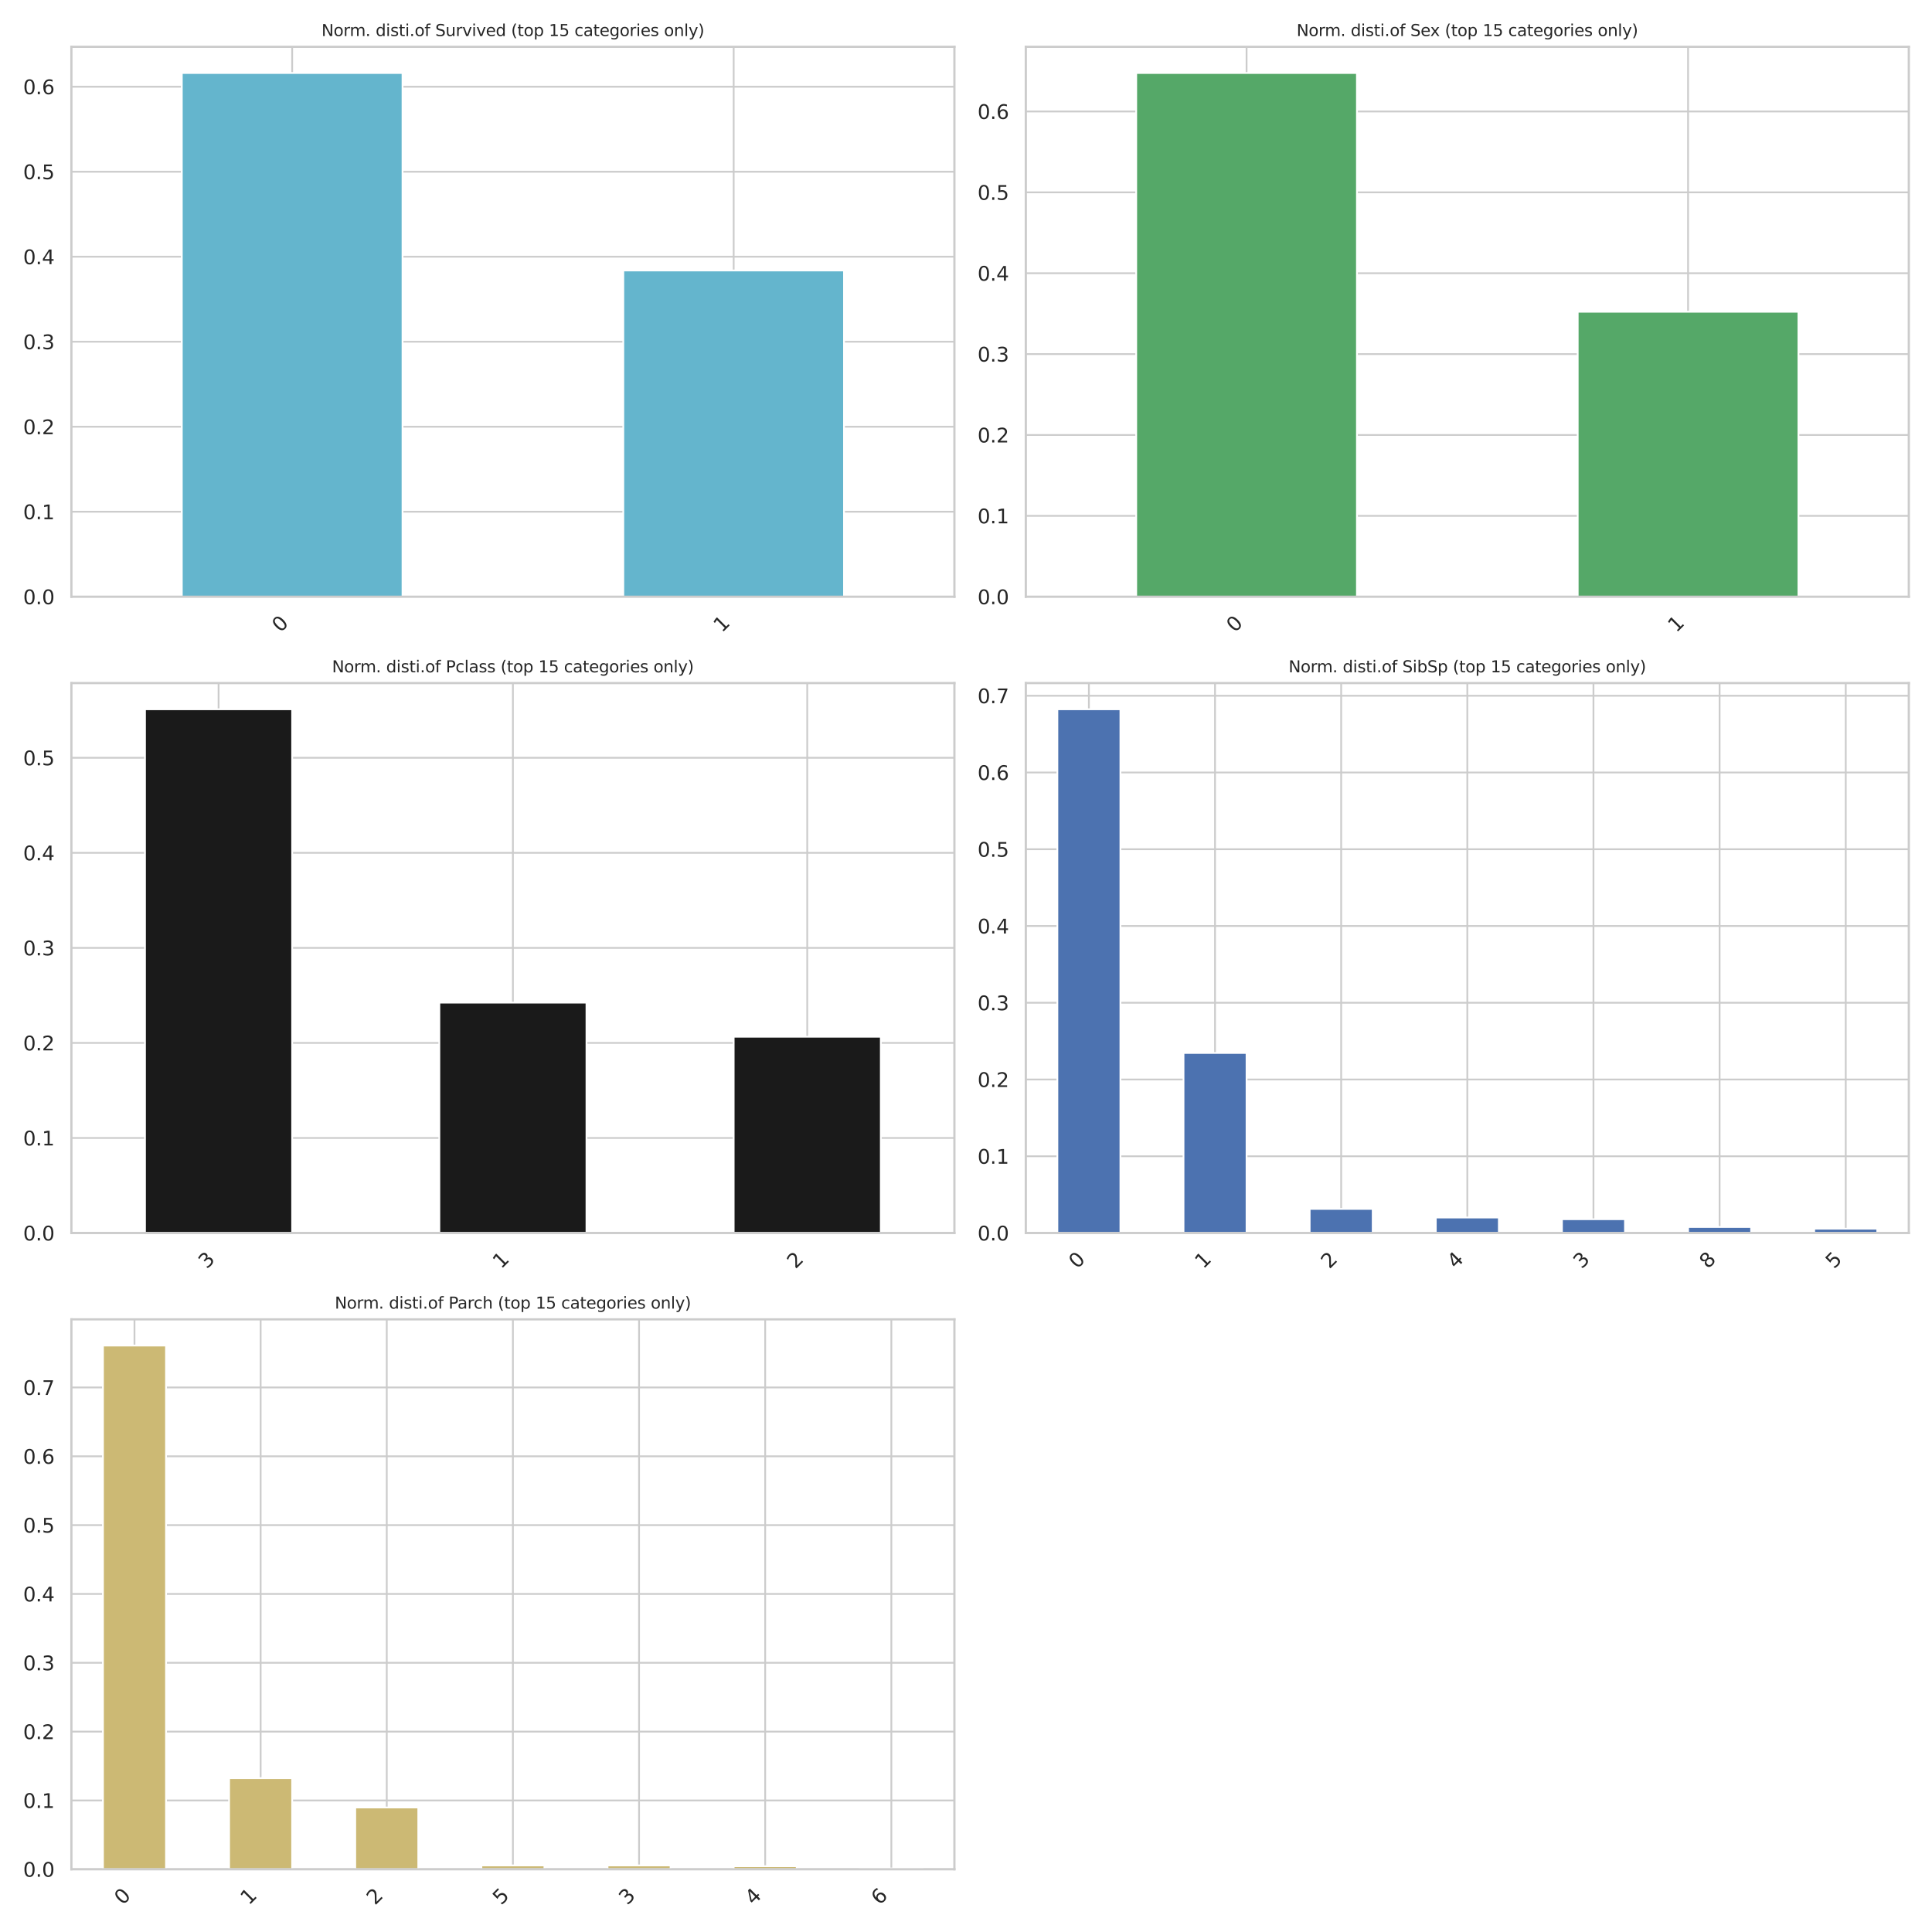 <?xml version="1.0" encoding="utf-8" standalone="no"?>
<!DOCTYPE svg PUBLIC "-//W3C//DTD SVG 1.1//EN"
  "http://www.w3.org/Graphics/SVG/1.1/DTD/svg11.dtd">
<svg xmlns:xlink="http://www.w3.org/1999/xlink" width="1080pt" height="1080pt" viewBox="0 0 1080 1080" xmlns="http://www.w3.org/2000/svg" version="1.1">
 <defs>
  <style type="text/css">*{stroke-linejoin: round; stroke-linecap: butt}</style>
 </defs>
 <g id="figure_1">
  <g id="patch_1">
   <path d="M 0 1080 
L 1080 1080 
L 1080 0 
L 0 0 
z
" style="fill: #ffffff"/>
  </g>
  <g id="axes_1">
   <g id="patch_2">
    <path d="M 39.92 333.579 
L 533.52 333.579 
L 533.52 26.16 
L 39.92 26.16 
z
" style="fill: #ffffff"/>
   </g>
   <g id="matplotlib.axis_1">
    <g id="xtick_1">
     <g id="line2d_1">
      <path d="M 163.32 333.579 
L 163.32 26.16 
" clip-path="url(#pb866eb8e49)" style="fill: none; stroke: #cccccc; stroke-linecap: round"/>
     </g>
     <g id="text_1">
      <!-- 0 -->
      <g style="fill: #262626" transform="translate(156.754 353.938) rotate(-45) scale(0.11 -0.11)">
       <defs>
        <path id="DejaVuSans-30" d="M 2034 4250 
Q 1547 4250 1301 3770 
Q 1056 3291 1056 2328 
Q 1056 1369 1301 889 
Q 1547 409 2034 409 
Q 2525 409 2770 889 
Q 3016 1369 3016 2328 
Q 3016 3291 2770 3770 
Q 2525 4250 2034 4250 
z
M 2034 4750 
Q 2819 4750 3233 4129 
Q 3647 3509 3647 2328 
Q 3647 1150 3233 529 
Q 2819 -91 2034 -91 
Q 1250 -91 836 529 
Q 422 1150 422 2328 
Q 422 3509 836 4129 
Q 1250 4750 2034 4750 
z
" transform="scale(0.016)"/>
       </defs>
       <use xlink:href="#DejaVuSans-30"/>
      </g>
     </g>
    </g>
    <g id="xtick_2">
     <g id="line2d_2">
      <path d="M 410.12 333.579 
L 410.12 26.16 
" clip-path="url(#pb866eb8e49)" style="fill: none; stroke: #cccccc; stroke-linecap: round"/>
     </g>
     <g id="text_2">
      <!-- 1 -->
      <g style="fill: #262626" transform="translate(403.554 353.938) rotate(-45) scale(0.11 -0.11)">
       <defs>
        <path id="DejaVuSans-31" d="M 794 531 
L 1825 531 
L 1825 4091 
L 703 3866 
L 703 4441 
L 1819 4666 
L 2450 4666 
L 2450 531 
L 3481 531 
L 3481 0 
L 794 0 
L 794 531 
z
" transform="scale(0.016)"/>
       </defs>
       <use xlink:href="#DejaVuSans-31"/>
      </g>
     </g>
    </g>
   </g>
   <g id="matplotlib.axis_2">
    <g id="ytick_1">
     <g id="line2d_3">
      <path d="M 39.92 333.579 
L 533.52 333.579 
" clip-path="url(#pb866eb8e49)" style="fill: none; stroke: #cccccc; stroke-linecap: round"/>
     </g>
     <g id="text_3">
      <!-- 0.0 -->
      <g style="fill: #262626" transform="translate(12.927 337.758) scale(0.11 -0.11)">
       <defs>
        <path id="DejaVuSans-2e" d="M 684 794 
L 1344 794 
L 1344 0 
L 684 0 
L 684 794 
z
" transform="scale(0.016)"/>
       </defs>
       <use xlink:href="#DejaVuSans-30"/>
       <use xlink:href="#DejaVuSans-2e" x="63.623"/>
       <use xlink:href="#DejaVuSans-30" x="95.41"/>
      </g>
     </g>
    </g>
    <g id="ytick_2">
     <g id="line2d_4">
      <path d="M 39.92 286.063 
L 533.52 286.063 
" clip-path="url(#pb866eb8e49)" style="fill: none; stroke: #cccccc; stroke-linecap: round"/>
     </g>
     <g id="text_4">
      <!-- 0.1 -->
      <g style="fill: #262626" transform="translate(12.927 290.242) scale(0.11 -0.11)">
       <use xlink:href="#DejaVuSans-30"/>
       <use xlink:href="#DejaVuSans-2e" x="63.623"/>
       <use xlink:href="#DejaVuSans-31" x="95.41"/>
      </g>
     </g>
    </g>
    <g id="ytick_3">
     <g id="line2d_5">
      <path d="M 39.92 238.546 
L 533.52 238.546 
" clip-path="url(#pb866eb8e49)" style="fill: none; stroke: #cccccc; stroke-linecap: round"/>
     </g>
     <g id="text_5">
      <!-- 0.2 -->
      <g style="fill: #262626" transform="translate(12.927 242.725) scale(0.11 -0.11)">
       <defs>
        <path id="DejaVuSans-32" d="M 1228 531 
L 3431 531 
L 3431 0 
L 469 0 
L 469 531 
Q 828 903 1448 1529 
Q 2069 2156 2228 2338 
Q 2531 2678 2651 2914 
Q 2772 3150 2772 3378 
Q 2772 3750 2511 3984 
Q 2250 4219 1831 4219 
Q 1534 4219 1204 4116 
Q 875 4013 500 3803 
L 500 4441 
Q 881 4594 1212 4672 
Q 1544 4750 1819 4750 
Q 2544 4750 2975 4387 
Q 3406 4025 3406 3419 
Q 3406 3131 3298 2873 
Q 3191 2616 2906 2266 
Q 2828 2175 2409 1742 
Q 1991 1309 1228 531 
z
" transform="scale(0.016)"/>
       </defs>
       <use xlink:href="#DejaVuSans-30"/>
       <use xlink:href="#DejaVuSans-2e" x="63.623"/>
       <use xlink:href="#DejaVuSans-32" x="95.41"/>
      </g>
     </g>
    </g>
    <g id="ytick_4">
     <g id="line2d_6">
      <path d="M 39.92 191.029 
L 533.52 191.029 
" clip-path="url(#pb866eb8e49)" style="fill: none; stroke: #cccccc; stroke-linecap: round"/>
     </g>
     <g id="text_6">
      <!-- 0.3 -->
      <g style="fill: #262626" transform="translate(12.927 195.208) scale(0.11 -0.11)">
       <defs>
        <path id="DejaVuSans-33" d="M 2597 2516 
Q 3050 2419 3304 2112 
Q 3559 1806 3559 1356 
Q 3559 666 3084 287 
Q 2609 -91 1734 -91 
Q 1441 -91 1130 -33 
Q 819 25 488 141 
L 488 750 
Q 750 597 1062 519 
Q 1375 441 1716 441 
Q 2309 441 2620 675 
Q 2931 909 2931 1356 
Q 2931 1769 2642 2001 
Q 2353 2234 1838 2234 
L 1294 2234 
L 1294 2753 
L 1863 2753 
Q 2328 2753 2575 2939 
Q 2822 3125 2822 3475 
Q 2822 3834 2567 4026 
Q 2313 4219 1838 4219 
Q 1578 4219 1281 4162 
Q 984 4106 628 3988 
L 628 4550 
Q 988 4650 1302 4700 
Q 1616 4750 1894 4750 
Q 2613 4750 3031 4423 
Q 3450 4097 3450 3541 
Q 3450 3153 3228 2886 
Q 3006 2619 2597 2516 
z
" transform="scale(0.016)"/>
       </defs>
       <use xlink:href="#DejaVuSans-30"/>
       <use xlink:href="#DejaVuSans-2e" x="63.623"/>
       <use xlink:href="#DejaVuSans-33" x="95.41"/>
      </g>
     </g>
    </g>
    <g id="ytick_5">
     <g id="line2d_7">
      <path d="M 39.92 143.512 
L 533.52 143.512 
" clip-path="url(#pb866eb8e49)" style="fill: none; stroke: #cccccc; stroke-linecap: round"/>
     </g>
     <g id="text_7">
      <!-- 0.4 -->
      <g style="fill: #262626" transform="translate(12.927 147.691) scale(0.11 -0.11)">
       <defs>
        <path id="DejaVuSans-34" d="M 2419 4116 
L 825 1625 
L 2419 1625 
L 2419 4116 
z
M 2253 4666 
L 3047 4666 
L 3047 1625 
L 3713 1625 
L 3713 1100 
L 3047 1100 
L 3047 0 
L 2419 0 
L 2419 1100 
L 313 1100 
L 313 1709 
L 2253 4666 
z
" transform="scale(0.016)"/>
       </defs>
       <use xlink:href="#DejaVuSans-30"/>
       <use xlink:href="#DejaVuSans-2e" x="63.623"/>
       <use xlink:href="#DejaVuSans-34" x="95.41"/>
      </g>
     </g>
    </g>
    <g id="ytick_6">
     <g id="line2d_8">
      <path d="M 39.92 95.995 
L 533.52 95.995 
" clip-path="url(#pb866eb8e49)" style="fill: none; stroke: #cccccc; stroke-linecap: round"/>
     </g>
     <g id="text_8">
      <!-- 0.5 -->
      <g style="fill: #262626" transform="translate(12.927 100.174) scale(0.11 -0.11)">
       <defs>
        <path id="DejaVuSans-35" d="M 691 4666 
L 3169 4666 
L 3169 4134 
L 1269 4134 
L 1269 2991 
Q 1406 3038 1543 3061 
Q 1681 3084 1819 3084 
Q 2600 3084 3056 2656 
Q 3513 2228 3513 1497 
Q 3513 744 3044 326 
Q 2575 -91 1722 -91 
Q 1428 -91 1123 -41 
Q 819 9 494 109 
L 494 744 
Q 775 591 1075 516 
Q 1375 441 1709 441 
Q 2250 441 2565 725 
Q 2881 1009 2881 1497 
Q 2881 1984 2565 2268 
Q 2250 2553 1709 2553 
Q 1456 2553 1204 2497 
Q 953 2441 691 2322 
L 691 4666 
z
" transform="scale(0.016)"/>
       </defs>
       <use xlink:href="#DejaVuSans-30"/>
       <use xlink:href="#DejaVuSans-2e" x="63.623"/>
       <use xlink:href="#DejaVuSans-35" x="95.41"/>
      </g>
     </g>
    </g>
    <g id="ytick_7">
     <g id="line2d_9">
      <path d="M 39.92 48.479 
L 533.52 48.479 
" clip-path="url(#pb866eb8e49)" style="fill: none; stroke: #cccccc; stroke-linecap: round"/>
     </g>
     <g id="text_9">
      <!-- 0.6 -->
      <g style="fill: #262626" transform="translate(12.927 52.658) scale(0.11 -0.11)">
       <defs>
        <path id="DejaVuSans-36" d="M 2113 2584 
Q 1688 2584 1439 2293 
Q 1191 2003 1191 1497 
Q 1191 994 1439 701 
Q 1688 409 2113 409 
Q 2538 409 2786 701 
Q 3034 994 3034 1497 
Q 3034 2003 2786 2293 
Q 2538 2584 2113 2584 
z
M 3366 4563 
L 3366 3988 
Q 3128 4100 2886 4159 
Q 2644 4219 2406 4219 
Q 1781 4219 1451 3797 
Q 1122 3375 1075 2522 
Q 1259 2794 1537 2939 
Q 1816 3084 2150 3084 
Q 2853 3084 3261 2657 
Q 3669 2231 3669 1497 
Q 3669 778 3244 343 
Q 2819 -91 2113 -91 
Q 1303 -91 875 529 
Q 447 1150 447 2328 
Q 447 3434 972 4092 
Q 1497 4750 2381 4750 
Q 2619 4750 2861 4703 
Q 3103 4656 3366 4563 
z
" transform="scale(0.016)"/>
       </defs>
       <use xlink:href="#DejaVuSans-30"/>
       <use xlink:href="#DejaVuSans-2e" x="63.623"/>
       <use xlink:href="#DejaVuSans-36" x="95.41"/>
      </g>
     </g>
    </g>
   </g>
   <g id="patch_3">
    <path d="M 101.62 333.579 
L 225.02 333.579 
L 225.02 40.799 
L 101.62 40.799 
z
" clip-path="url(#pb866eb8e49)" style="fill: #64b5cd; stroke: #ffffff; stroke-linejoin: miter"/>
   </g>
   <g id="patch_4">
    <path d="M 348.42 333.579 
L 471.82 333.579 
L 471.82 151.192 
L 348.42 151.192 
z
" clip-path="url(#pb866eb8e49)" style="fill: #64b5cd; stroke: #ffffff; stroke-linejoin: miter"/>
   </g>
   <g id="patch_5">
    <path d="M 39.92 333.579 
L 39.92 26.16 
" style="fill: none; stroke: #cccccc; stroke-width: 1.25; stroke-linejoin: miter; stroke-linecap: square"/>
   </g>
   <g id="patch_6">
    <path d="M 533.52 333.579 
L 533.52 26.16 
" style="fill: none; stroke: #cccccc; stroke-width: 1.25; stroke-linejoin: miter; stroke-linecap: square"/>
   </g>
   <g id="patch_7">
    <path d="M 39.92 333.579 
L 533.52 333.579 
" style="fill: none; stroke: #cccccc; stroke-width: 1.25; stroke-linejoin: miter; stroke-linecap: square"/>
   </g>
   <g id="patch_8">
    <path d="M 39.92 26.16 
L 533.52 26.16 
" style="fill: none; stroke: #cccccc; stroke-width: 1.25; stroke-linejoin: miter; stroke-linecap: square"/>
   </g>
   <g id="text_10">
    <!-- Norm. disti.of Survived (top 15 categories only) -->
    <g style="fill: #262626" transform="translate(179.721 20.16) scale(0.09 -0.09)">
     <defs>
      <path id="DejaVuSans-4e" d="M 628 4666 
L 1478 4666 
L 3547 763 
L 3547 4666 
L 4159 4666 
L 4159 0 
L 3309 0 
L 1241 3903 
L 1241 0 
L 628 0 
L 628 4666 
z
" transform="scale(0.016)"/>
      <path id="DejaVuSans-6f" d="M 1959 3097 
Q 1497 3097 1228 2736 
Q 959 2375 959 1747 
Q 959 1119 1226 758 
Q 1494 397 1959 397 
Q 2419 397 2687 759 
Q 2956 1122 2956 1747 
Q 2956 2369 2687 2733 
Q 2419 3097 1959 3097 
z
M 1959 3584 
Q 2709 3584 3137 3096 
Q 3566 2609 3566 1747 
Q 3566 888 3137 398 
Q 2709 -91 1959 -91 
Q 1206 -91 779 398 
Q 353 888 353 1747 
Q 353 2609 779 3096 
Q 1206 3584 1959 3584 
z
" transform="scale(0.016)"/>
      <path id="DejaVuSans-72" d="M 2631 2963 
Q 2534 3019 2420 3045 
Q 2306 3072 2169 3072 
Q 1681 3072 1420 2755 
Q 1159 2438 1159 1844 
L 1159 0 
L 581 0 
L 581 3500 
L 1159 3500 
L 1159 2956 
Q 1341 3275 1631 3429 
Q 1922 3584 2338 3584 
Q 2397 3584 2469 3576 
Q 2541 3569 2628 3553 
L 2631 2963 
z
" transform="scale(0.016)"/>
      <path id="DejaVuSans-6d" d="M 3328 2828 
Q 3544 3216 3844 3400 
Q 4144 3584 4550 3584 
Q 5097 3584 5394 3201 
Q 5691 2819 5691 2113 
L 5691 0 
L 5113 0 
L 5113 2094 
Q 5113 2597 4934 2840 
Q 4756 3084 4391 3084 
Q 3944 3084 3684 2787 
Q 3425 2491 3425 1978 
L 3425 0 
L 2847 0 
L 2847 2094 
Q 2847 2600 2669 2842 
Q 2491 3084 2119 3084 
Q 1678 3084 1418 2786 
Q 1159 2488 1159 1978 
L 1159 0 
L 581 0 
L 581 3500 
L 1159 3500 
L 1159 2956 
Q 1356 3278 1631 3431 
Q 1906 3584 2284 3584 
Q 2666 3584 2933 3390 
Q 3200 3197 3328 2828 
z
" transform="scale(0.016)"/>
      <path id="DejaVuSans-20" transform="scale(0.016)"/>
      <path id="DejaVuSans-64" d="M 2906 2969 
L 2906 4863 
L 3481 4863 
L 3481 0 
L 2906 0 
L 2906 525 
Q 2725 213 2448 61 
Q 2172 -91 1784 -91 
Q 1150 -91 751 415 
Q 353 922 353 1747 
Q 353 2572 751 3078 
Q 1150 3584 1784 3584 
Q 2172 3584 2448 3432 
Q 2725 3281 2906 2969 
z
M 947 1747 
Q 947 1113 1208 752 
Q 1469 391 1925 391 
Q 2381 391 2643 752 
Q 2906 1113 2906 1747 
Q 2906 2381 2643 2742 
Q 2381 3103 1925 3103 
Q 1469 3103 1208 2742 
Q 947 2381 947 1747 
z
" transform="scale(0.016)"/>
      <path id="DejaVuSans-69" d="M 603 3500 
L 1178 3500 
L 1178 0 
L 603 0 
L 603 3500 
z
M 603 4863 
L 1178 4863 
L 1178 4134 
L 603 4134 
L 603 4863 
z
" transform="scale(0.016)"/>
      <path id="DejaVuSans-73" d="M 2834 3397 
L 2834 2853 
Q 2591 2978 2328 3040 
Q 2066 3103 1784 3103 
Q 1356 3103 1142 2972 
Q 928 2841 928 2578 
Q 928 2378 1081 2264 
Q 1234 2150 1697 2047 
L 1894 2003 
Q 2506 1872 2764 1633 
Q 3022 1394 3022 966 
Q 3022 478 2636 193 
Q 2250 -91 1575 -91 
Q 1294 -91 989 -36 
Q 684 19 347 128 
L 347 722 
Q 666 556 975 473 
Q 1284 391 1588 391 
Q 1994 391 2212 530 
Q 2431 669 2431 922 
Q 2431 1156 2273 1281 
Q 2116 1406 1581 1522 
L 1381 1569 
Q 847 1681 609 1914 
Q 372 2147 372 2553 
Q 372 3047 722 3315 
Q 1072 3584 1716 3584 
Q 2034 3584 2315 3537 
Q 2597 3491 2834 3397 
z
" transform="scale(0.016)"/>
      <path id="DejaVuSans-74" d="M 1172 4494 
L 1172 3500 
L 2356 3500 
L 2356 3053 
L 1172 3053 
L 1172 1153 
Q 1172 725 1289 603 
Q 1406 481 1766 481 
L 2356 481 
L 2356 0 
L 1766 0 
Q 1100 0 847 248 
Q 594 497 594 1153 
L 594 3053 
L 172 3053 
L 172 3500 
L 594 3500 
L 594 4494 
L 1172 4494 
z
" transform="scale(0.016)"/>
      <path id="DejaVuSans-66" d="M 2375 4863 
L 2375 4384 
L 1825 4384 
Q 1516 4384 1395 4259 
Q 1275 4134 1275 3809 
L 1275 3500 
L 2222 3500 
L 2222 3053 
L 1275 3053 
L 1275 0 
L 697 0 
L 697 3053 
L 147 3053 
L 147 3500 
L 697 3500 
L 697 3744 
Q 697 4328 969 4595 
Q 1241 4863 1831 4863 
L 2375 4863 
z
" transform="scale(0.016)"/>
      <path id="DejaVuSans-53" d="M 3425 4513 
L 3425 3897 
Q 3066 4069 2747 4153 
Q 2428 4238 2131 4238 
Q 1616 4238 1336 4038 
Q 1056 3838 1056 3469 
Q 1056 3159 1242 3001 
Q 1428 2844 1947 2747 
L 2328 2669 
Q 3034 2534 3370 2195 
Q 3706 1856 3706 1288 
Q 3706 609 3251 259 
Q 2797 -91 1919 -91 
Q 1588 -91 1214 -16 
Q 841 59 441 206 
L 441 856 
Q 825 641 1194 531 
Q 1563 422 1919 422 
Q 2459 422 2753 634 
Q 3047 847 3047 1241 
Q 3047 1584 2836 1778 
Q 2625 1972 2144 2069 
L 1759 2144 
Q 1053 2284 737 2584 
Q 422 2884 422 3419 
Q 422 4038 858 4394 
Q 1294 4750 2059 4750 
Q 2388 4750 2728 4690 
Q 3069 4631 3425 4513 
z
" transform="scale(0.016)"/>
      <path id="DejaVuSans-75" d="M 544 1381 
L 544 3500 
L 1119 3500 
L 1119 1403 
Q 1119 906 1312 657 
Q 1506 409 1894 409 
Q 2359 409 2629 706 
Q 2900 1003 2900 1516 
L 2900 3500 
L 3475 3500 
L 3475 0 
L 2900 0 
L 2900 538 
Q 2691 219 2414 64 
Q 2138 -91 1772 -91 
Q 1169 -91 856 284 
Q 544 659 544 1381 
z
M 1991 3584 
L 1991 3584 
z
" transform="scale(0.016)"/>
      <path id="DejaVuSans-76" d="M 191 3500 
L 800 3500 
L 1894 563 
L 2988 3500 
L 3597 3500 
L 2284 0 
L 1503 0 
L 191 3500 
z
" transform="scale(0.016)"/>
      <path id="DejaVuSans-65" d="M 3597 1894 
L 3597 1613 
L 953 1613 
Q 991 1019 1311 708 
Q 1631 397 2203 397 
Q 2534 397 2845 478 
Q 3156 559 3463 722 
L 3463 178 
Q 3153 47 2828 -22 
Q 2503 -91 2169 -91 
Q 1331 -91 842 396 
Q 353 884 353 1716 
Q 353 2575 817 3079 
Q 1281 3584 2069 3584 
Q 2775 3584 3186 3129 
Q 3597 2675 3597 1894 
z
M 3022 2063 
Q 3016 2534 2758 2815 
Q 2500 3097 2075 3097 
Q 1594 3097 1305 2825 
Q 1016 2553 972 2059 
L 3022 2063 
z
" transform="scale(0.016)"/>
      <path id="DejaVuSans-28" d="M 1984 4856 
Q 1566 4138 1362 3434 
Q 1159 2731 1159 2009 
Q 1159 1288 1364 580 
Q 1569 -128 1984 -844 
L 1484 -844 
Q 1016 -109 783 600 
Q 550 1309 550 2009 
Q 550 2706 781 3412 
Q 1013 4119 1484 4856 
L 1984 4856 
z
" transform="scale(0.016)"/>
      <path id="DejaVuSans-70" d="M 1159 525 
L 1159 -1331 
L 581 -1331 
L 581 3500 
L 1159 3500 
L 1159 2969 
Q 1341 3281 1617 3432 
Q 1894 3584 2278 3584 
Q 2916 3584 3314 3078 
Q 3713 2572 3713 1747 
Q 3713 922 3314 415 
Q 2916 -91 2278 -91 
Q 1894 -91 1617 61 
Q 1341 213 1159 525 
z
M 3116 1747 
Q 3116 2381 2855 2742 
Q 2594 3103 2138 3103 
Q 1681 3103 1420 2742 
Q 1159 2381 1159 1747 
Q 1159 1113 1420 752 
Q 1681 391 2138 391 
Q 2594 391 2855 752 
Q 3116 1113 3116 1747 
z
" transform="scale(0.016)"/>
      <path id="DejaVuSans-63" d="M 3122 3366 
L 3122 2828 
Q 2878 2963 2633 3030 
Q 2388 3097 2138 3097 
Q 1578 3097 1268 2742 
Q 959 2388 959 1747 
Q 959 1106 1268 751 
Q 1578 397 2138 397 
Q 2388 397 2633 464 
Q 2878 531 3122 666 
L 3122 134 
Q 2881 22 2623 -34 
Q 2366 -91 2075 -91 
Q 1284 -91 818 406 
Q 353 903 353 1747 
Q 353 2603 823 3093 
Q 1294 3584 2113 3584 
Q 2378 3584 2631 3529 
Q 2884 3475 3122 3366 
z
" transform="scale(0.016)"/>
      <path id="DejaVuSans-61" d="M 2194 1759 
Q 1497 1759 1228 1600 
Q 959 1441 959 1056 
Q 959 750 1161 570 
Q 1363 391 1709 391 
Q 2188 391 2477 730 
Q 2766 1069 2766 1631 
L 2766 1759 
L 2194 1759 
z
M 3341 1997 
L 3341 0 
L 2766 0 
L 2766 531 
Q 2569 213 2275 61 
Q 1981 -91 1556 -91 
Q 1019 -91 701 211 
Q 384 513 384 1019 
Q 384 1609 779 1909 
Q 1175 2209 1959 2209 
L 2766 2209 
L 2766 2266 
Q 2766 2663 2505 2880 
Q 2244 3097 1772 3097 
Q 1472 3097 1187 3025 
Q 903 2953 641 2809 
L 641 3341 
Q 956 3463 1253 3523 
Q 1550 3584 1831 3584 
Q 2591 3584 2966 3190 
Q 3341 2797 3341 1997 
z
" transform="scale(0.016)"/>
      <path id="DejaVuSans-67" d="M 2906 1791 
Q 2906 2416 2648 2759 
Q 2391 3103 1925 3103 
Q 1463 3103 1205 2759 
Q 947 2416 947 1791 
Q 947 1169 1205 825 
Q 1463 481 1925 481 
Q 2391 481 2648 825 
Q 2906 1169 2906 1791 
z
M 3481 434 
Q 3481 -459 3084 -895 
Q 2688 -1331 1869 -1331 
Q 1566 -1331 1297 -1286 
Q 1028 -1241 775 -1147 
L 775 -588 
Q 1028 -725 1275 -790 
Q 1522 -856 1778 -856 
Q 2344 -856 2625 -561 
Q 2906 -266 2906 331 
L 2906 616 
Q 2728 306 2450 153 
Q 2172 0 1784 0 
Q 1141 0 747 490 
Q 353 981 353 1791 
Q 353 2603 747 3093 
Q 1141 3584 1784 3584 
Q 2172 3584 2450 3431 
Q 2728 3278 2906 2969 
L 2906 3500 
L 3481 3500 
L 3481 434 
z
" transform="scale(0.016)"/>
      <path id="DejaVuSans-6e" d="M 3513 2113 
L 3513 0 
L 2938 0 
L 2938 2094 
Q 2938 2591 2744 2837 
Q 2550 3084 2163 3084 
Q 1697 3084 1428 2787 
Q 1159 2491 1159 1978 
L 1159 0 
L 581 0 
L 581 3500 
L 1159 3500 
L 1159 2956 
Q 1366 3272 1645 3428 
Q 1925 3584 2291 3584 
Q 2894 3584 3203 3211 
Q 3513 2838 3513 2113 
z
" transform="scale(0.016)"/>
      <path id="DejaVuSans-6c" d="M 603 4863 
L 1178 4863 
L 1178 0 
L 603 0 
L 603 4863 
z
" transform="scale(0.016)"/>
      <path id="DejaVuSans-79" d="M 2059 -325 
Q 1816 -950 1584 -1140 
Q 1353 -1331 966 -1331 
L 506 -1331 
L 506 -850 
L 844 -850 
Q 1081 -850 1212 -737 
Q 1344 -625 1503 -206 
L 1606 56 
L 191 3500 
L 800 3500 
L 1894 763 
L 2988 3500 
L 3597 3500 
L 2059 -325 
z
" transform="scale(0.016)"/>
      <path id="DejaVuSans-29" d="M 513 4856 
L 1013 4856 
Q 1481 4119 1714 3412 
Q 1947 2706 1947 2009 
Q 1947 1309 1714 600 
Q 1481 -109 1013 -844 
L 513 -844 
Q 928 -128 1133 580 
Q 1338 1288 1338 2009 
Q 1338 2731 1133 3434 
Q 928 4138 513 4856 
z
" transform="scale(0.016)"/>
     </defs>
     <use xlink:href="#DejaVuSans-4e"/>
     <use xlink:href="#DejaVuSans-6f" x="74.805"/>
     <use xlink:href="#DejaVuSans-72" x="135.986"/>
     <use xlink:href="#DejaVuSans-6d" x="175.35"/>
     <use xlink:href="#DejaVuSans-2e" x="272.762"/>
     <use xlink:href="#DejaVuSans-20" x="304.549"/>
     <use xlink:href="#DejaVuSans-64" x="336.336"/>
     <use xlink:href="#DejaVuSans-69" x="399.812"/>
     <use xlink:href="#DejaVuSans-73" x="427.596"/>
     <use xlink:href="#DejaVuSans-74" x="479.695"/>
     <use xlink:href="#DejaVuSans-69" x="518.904"/>
     <use xlink:href="#DejaVuSans-2e" x="546.688"/>
     <use xlink:href="#DejaVuSans-6f" x="578.475"/>
     <use xlink:href="#DejaVuSans-66" x="639.656"/>
     <use xlink:href="#DejaVuSans-20" x="674.861"/>
     <use xlink:href="#DejaVuSans-53" x="706.648"/>
     <use xlink:href="#DejaVuSans-75" x="770.125"/>
     <use xlink:href="#DejaVuSans-72" x="833.504"/>
     <use xlink:href="#DejaVuSans-76" x="874.617"/>
     <use xlink:href="#DejaVuSans-69" x="933.797"/>
     <use xlink:href="#DejaVuSans-76" x="961.58"/>
     <use xlink:href="#DejaVuSans-65" x="1020.76"/>
     <use xlink:href="#DejaVuSans-64" x="1082.283"/>
     <use xlink:href="#DejaVuSans-20" x="1145.76"/>
     <use xlink:href="#DejaVuSans-28" x="1177.547"/>
     <use xlink:href="#DejaVuSans-74" x="1216.561"/>
     <use xlink:href="#DejaVuSans-6f" x="1255.77"/>
     <use xlink:href="#DejaVuSans-70" x="1316.951"/>
     <use xlink:href="#DejaVuSans-20" x="1380.428"/>
     <use xlink:href="#DejaVuSans-31" x="1412.215"/>
     <use xlink:href="#DejaVuSans-35" x="1475.838"/>
     <use xlink:href="#DejaVuSans-20" x="1539.461"/>
     <use xlink:href="#DejaVuSans-63" x="1571.248"/>
     <use xlink:href="#DejaVuSans-61" x="1626.229"/>
     <use xlink:href="#DejaVuSans-74" x="1687.508"/>
     <use xlink:href="#DejaVuSans-65" x="1726.717"/>
     <use xlink:href="#DejaVuSans-67" x="1788.24"/>
     <use xlink:href="#DejaVuSans-6f" x="1851.717"/>
     <use xlink:href="#DejaVuSans-72" x="1912.898"/>
     <use xlink:href="#DejaVuSans-69" x="1954.012"/>
     <use xlink:href="#DejaVuSans-65" x="1981.795"/>
     <use xlink:href="#DejaVuSans-73" x="2043.318"/>
     <use xlink:href="#DejaVuSans-20" x="2095.418"/>
     <use xlink:href="#DejaVuSans-6f" x="2127.205"/>
     <use xlink:href="#DejaVuSans-6e" x="2188.387"/>
     <use xlink:href="#DejaVuSans-6c" x="2251.766"/>
     <use xlink:href="#DejaVuSans-79" x="2279.549"/>
     <use xlink:href="#DejaVuSans-29" x="2338.729"/>
    </g>
   </g>
  </g>
  <g id="axes_2">
   <g id="patch_9">
    <path d="M 573.44 333.579 
L 1067.04 333.579 
L 1067.04 26.16 
L 573.44 26.16 
z
" style="fill: #ffffff"/>
   </g>
   <g id="matplotlib.axis_3">
    <g id="xtick_3">
     <g id="line2d_10">
      <path d="M 696.84 333.579 
L 696.84 26.16 
" clip-path="url(#pdf9c94b37a)" style="fill: none; stroke: #cccccc; stroke-linecap: round"/>
     </g>
     <g id="text_11">
      <!-- 0 -->
      <g style="fill: #262626" transform="translate(690.274 353.938) rotate(-45) scale(0.11 -0.11)">
       <use xlink:href="#DejaVuSans-30"/>
      </g>
     </g>
    </g>
    <g id="xtick_4">
     <g id="line2d_11">
      <path d="M 943.64 333.579 
L 943.64 26.16 
" clip-path="url(#pdf9c94b37a)" style="fill: none; stroke: #cccccc; stroke-linecap: round"/>
     </g>
     <g id="text_12">
      <!-- 1 -->
      <g style="fill: #262626" transform="translate(937.074 353.938) rotate(-45) scale(0.11 -0.11)">
       <use xlink:href="#DejaVuSans-31"/>
      </g>
     </g>
    </g>
   </g>
   <g id="matplotlib.axis_4">
    <g id="ytick_8">
     <g id="line2d_12">
      <path d="M 573.44 333.579 
L 1067.04 333.579 
" clip-path="url(#pdf9c94b37a)" style="fill: none; stroke: #cccccc; stroke-linecap: round"/>
     </g>
     <g id="text_13">
      <!-- 0.0 -->
      <g style="fill: #262626" transform="translate(546.447 337.758) scale(0.11 -0.11)">
       <use xlink:href="#DejaVuSans-30"/>
       <use xlink:href="#DejaVuSans-2e" x="63.623"/>
       <use xlink:href="#DejaVuSans-30" x="95.41"/>
      </g>
     </g>
    </g>
    <g id="ytick_9">
     <g id="line2d_13">
      <path d="M 573.44 288.368 
L 1067.04 288.368 
" clip-path="url(#pdf9c94b37a)" style="fill: none; stroke: #cccccc; stroke-linecap: round"/>
     </g>
     <g id="text_14">
      <!-- 0.1 -->
      <g style="fill: #262626" transform="translate(546.447 292.548) scale(0.11 -0.11)">
       <use xlink:href="#DejaVuSans-30"/>
       <use xlink:href="#DejaVuSans-2e" x="63.623"/>
       <use xlink:href="#DejaVuSans-31" x="95.41"/>
      </g>
     </g>
    </g>
    <g id="ytick_10">
     <g id="line2d_14">
      <path d="M 573.44 243.157 
L 1067.04 243.157 
" clip-path="url(#pdf9c94b37a)" style="fill: none; stroke: #cccccc; stroke-linecap: round"/>
     </g>
     <g id="text_15">
      <!-- 0.2 -->
      <g style="fill: #262626" transform="translate(546.447 247.337) scale(0.11 -0.11)">
       <use xlink:href="#DejaVuSans-30"/>
       <use xlink:href="#DejaVuSans-2e" x="63.623"/>
       <use xlink:href="#DejaVuSans-32" x="95.41"/>
      </g>
     </g>
    </g>
    <g id="ytick_11">
     <g id="line2d_15">
      <path d="M 573.44 197.946 
L 1067.04 197.946 
" clip-path="url(#pdf9c94b37a)" style="fill: none; stroke: #cccccc; stroke-linecap: round"/>
     </g>
     <g id="text_16">
      <!-- 0.3 -->
      <g style="fill: #262626" transform="translate(546.447 202.126) scale(0.11 -0.11)">
       <use xlink:href="#DejaVuSans-30"/>
       <use xlink:href="#DejaVuSans-2e" x="63.623"/>
       <use xlink:href="#DejaVuSans-33" x="95.41"/>
      </g>
     </g>
    </g>
    <g id="ytick_12">
     <g id="line2d_16">
      <path d="M 573.44 152.735 
L 1067.04 152.735 
" clip-path="url(#pdf9c94b37a)" style="fill: none; stroke: #cccccc; stroke-linecap: round"/>
     </g>
     <g id="text_17">
      <!-- 0.4 -->
      <g style="fill: #262626" transform="translate(546.447 156.915) scale(0.11 -0.11)">
       <use xlink:href="#DejaVuSans-30"/>
       <use xlink:href="#DejaVuSans-2e" x="63.623"/>
       <use xlink:href="#DejaVuSans-34" x="95.41"/>
      </g>
     </g>
    </g>
    <g id="ytick_13">
     <g id="line2d_17">
      <path d="M 573.44 107.525 
L 1067.04 107.525 
" clip-path="url(#pdf9c94b37a)" style="fill: none; stroke: #cccccc; stroke-linecap: round"/>
     </g>
     <g id="text_18">
      <!-- 0.5 -->
      <g style="fill: #262626" transform="translate(546.447 111.704) scale(0.11 -0.11)">
       <use xlink:href="#DejaVuSans-30"/>
       <use xlink:href="#DejaVuSans-2e" x="63.623"/>
       <use xlink:href="#DejaVuSans-35" x="95.41"/>
      </g>
     </g>
    </g>
    <g id="ytick_14">
     <g id="line2d_18">
      <path d="M 573.44 62.314 
L 1067.04 62.314 
" clip-path="url(#pdf9c94b37a)" style="fill: none; stroke: #cccccc; stroke-linecap: round"/>
     </g>
     <g id="text_19">
      <!-- 0.6 -->
      <g style="fill: #262626" transform="translate(546.447 66.493) scale(0.11 -0.11)">
       <use xlink:href="#DejaVuSans-30"/>
       <use xlink:href="#DejaVuSans-2e" x="63.623"/>
       <use xlink:href="#DejaVuSans-36" x="95.41"/>
      </g>
     </g>
    </g>
   </g>
   <g id="patch_10">
    <path d="M 635.14 333.579 
L 758.54 333.579 
L 758.54 40.799 
L 635.14 40.799 
z
" clip-path="url(#pdf9c94b37a)" style="fill: #55a868; stroke: #ffffff; stroke-linejoin: miter"/>
   </g>
   <g id="patch_11">
    <path d="M 881.94 333.579 
L 1005.34 333.579 
L 1005.34 174.25 
L 881.94 174.25 
z
" clip-path="url(#pdf9c94b37a)" style="fill: #55a868; stroke: #ffffff; stroke-linejoin: miter"/>
   </g>
   <g id="patch_12">
    <path d="M 573.44 333.579 
L 573.44 26.16 
" style="fill: none; stroke: #cccccc; stroke-width: 1.25; stroke-linejoin: miter; stroke-linecap: square"/>
   </g>
   <g id="patch_13">
    <path d="M 1067.04 333.579 
L 1067.04 26.16 
" style="fill: none; stroke: #cccccc; stroke-width: 1.25; stroke-linejoin: miter; stroke-linecap: square"/>
   </g>
   <g id="patch_14">
    <path d="M 573.44 333.579 
L 1067.04 333.579 
" style="fill: none; stroke: #cccccc; stroke-width: 1.25; stroke-linejoin: miter; stroke-linecap: square"/>
   </g>
   <g id="patch_15">
    <path d="M 573.44 26.16 
L 1067.04 26.16 
" style="fill: none; stroke: #cccccc; stroke-width: 1.25; stroke-linejoin: miter; stroke-linecap: square"/>
   </g>
   <g id="text_20">
    <!-- Norm. disti.of Sex (top 15 categories only) -->
    <g style="fill: #262626" transform="translate(724.791 20.16) scale(0.09 -0.09)">
     <defs>
      <path id="DejaVuSans-78" d="M 3513 3500 
L 2247 1797 
L 3578 0 
L 2900 0 
L 1881 1375 
L 863 0 
L 184 0 
L 1544 1831 
L 300 3500 
L 978 3500 
L 1906 2253 
L 2834 3500 
L 3513 3500 
z
" transform="scale(0.016)"/>
     </defs>
     <use xlink:href="#DejaVuSans-4e"/>
     <use xlink:href="#DejaVuSans-6f" x="74.805"/>
     <use xlink:href="#DejaVuSans-72" x="135.986"/>
     <use xlink:href="#DejaVuSans-6d" x="175.35"/>
     <use xlink:href="#DejaVuSans-2e" x="272.762"/>
     <use xlink:href="#DejaVuSans-20" x="304.549"/>
     <use xlink:href="#DejaVuSans-64" x="336.336"/>
     <use xlink:href="#DejaVuSans-69" x="399.812"/>
     <use xlink:href="#DejaVuSans-73" x="427.596"/>
     <use xlink:href="#DejaVuSans-74" x="479.695"/>
     <use xlink:href="#DejaVuSans-69" x="518.904"/>
     <use xlink:href="#DejaVuSans-2e" x="546.688"/>
     <use xlink:href="#DejaVuSans-6f" x="578.475"/>
     <use xlink:href="#DejaVuSans-66" x="639.656"/>
     <use xlink:href="#DejaVuSans-20" x="674.861"/>
     <use xlink:href="#DejaVuSans-53" x="706.648"/>
     <use xlink:href="#DejaVuSans-65" x="770.125"/>
     <use xlink:href="#DejaVuSans-78" x="829.898"/>
     <use xlink:href="#DejaVuSans-20" x="889.078"/>
     <use xlink:href="#DejaVuSans-28" x="920.865"/>
     <use xlink:href="#DejaVuSans-74" x="959.879"/>
     <use xlink:href="#DejaVuSans-6f" x="999.088"/>
     <use xlink:href="#DejaVuSans-70" x="1060.27"/>
     <use xlink:href="#DejaVuSans-20" x="1123.746"/>
     <use xlink:href="#DejaVuSans-31" x="1155.533"/>
     <use xlink:href="#DejaVuSans-35" x="1219.156"/>
     <use xlink:href="#DejaVuSans-20" x="1282.779"/>
     <use xlink:href="#DejaVuSans-63" x="1314.566"/>
     <use xlink:href="#DejaVuSans-61" x="1369.547"/>
     <use xlink:href="#DejaVuSans-74" x="1430.826"/>
     <use xlink:href="#DejaVuSans-65" x="1470.035"/>
     <use xlink:href="#DejaVuSans-67" x="1531.559"/>
     <use xlink:href="#DejaVuSans-6f" x="1595.035"/>
     <use xlink:href="#DejaVuSans-72" x="1656.217"/>
     <use xlink:href="#DejaVuSans-69" x="1697.33"/>
     <use xlink:href="#DejaVuSans-65" x="1725.113"/>
     <use xlink:href="#DejaVuSans-73" x="1786.637"/>
     <use xlink:href="#DejaVuSans-20" x="1838.736"/>
     <use xlink:href="#DejaVuSans-6f" x="1870.523"/>
     <use xlink:href="#DejaVuSans-6e" x="1931.705"/>
     <use xlink:href="#DejaVuSans-6c" x="1995.084"/>
     <use xlink:href="#DejaVuSans-79" x="2022.867"/>
     <use xlink:href="#DejaVuSans-29" x="2082.047"/>
    </g>
   </g>
  </g>
  <g id="axes_3">
   <g id="patch_16">
    <path d="M 39.92 689.259 
L 533.52 689.259 
L 533.52 381.84 
L 39.92 381.84 
z
" style="fill: #ffffff"/>
   </g>
   <g id="matplotlib.axis_5">
    <g id="xtick_5">
     <g id="line2d_19">
      <path d="M 122.187 689.259 
L 122.187 381.84 
" clip-path="url(#p0d4ed3471b)" style="fill: none; stroke: #cccccc; stroke-linecap: round"/>
     </g>
     <g id="text_21">
      <!-- 3 -->
      <g style="fill: #262626" transform="translate(115.62 709.618) rotate(-45) scale(0.11 -0.11)">
       <use xlink:href="#DejaVuSans-33"/>
      </g>
     </g>
    </g>
    <g id="xtick_6">
     <g id="line2d_20">
      <path d="M 286.72 689.259 
L 286.72 381.84 
" clip-path="url(#p0d4ed3471b)" style="fill: none; stroke: #cccccc; stroke-linecap: round"/>
     </g>
     <g id="text_22">
      <!-- 1 -->
      <g style="fill: #262626" transform="translate(280.154 709.618) rotate(-45) scale(0.11 -0.11)">
       <use xlink:href="#DejaVuSans-31"/>
      </g>
     </g>
    </g>
    <g id="xtick_7">
     <g id="line2d_21">
      <path d="M 451.253 689.259 
L 451.253 381.84 
" clip-path="url(#p0d4ed3471b)" style="fill: none; stroke: #cccccc; stroke-linecap: round"/>
     </g>
     <g id="text_23">
      <!-- 2 -->
      <g style="fill: #262626" transform="translate(444.687 709.618) rotate(-45) scale(0.11 -0.11)">
       <use xlink:href="#DejaVuSans-32"/>
      </g>
     </g>
    </g>
   </g>
   <g id="matplotlib.axis_6">
    <g id="ytick_15">
     <g id="line2d_22">
      <path d="M 39.92 689.259 
L 533.52 689.259 
" clip-path="url(#p0d4ed3471b)" style="fill: none; stroke: #cccccc; stroke-linecap: round"/>
     </g>
     <g id="text_24">
      <!-- 0.0 -->
      <g style="fill: #262626" transform="translate(12.927 693.438) scale(0.11 -0.11)">
       <use xlink:href="#DejaVuSans-30"/>
       <use xlink:href="#DejaVuSans-2e" x="63.623"/>
       <use xlink:href="#DejaVuSans-30" x="95.41"/>
      </g>
     </g>
    </g>
    <g id="ytick_16">
     <g id="line2d_23">
      <path d="M 39.92 636.13 
L 533.52 636.13 
" clip-path="url(#p0d4ed3471b)" style="fill: none; stroke: #cccccc; stroke-linecap: round"/>
     </g>
     <g id="text_25">
      <!-- 0.1 -->
      <g style="fill: #262626" transform="translate(12.927 640.309) scale(0.11 -0.11)">
       <use xlink:href="#DejaVuSans-30"/>
       <use xlink:href="#DejaVuSans-2e" x="63.623"/>
       <use xlink:href="#DejaVuSans-31" x="95.41"/>
      </g>
     </g>
    </g>
    <g id="ytick_17">
     <g id="line2d_24">
      <path d="M 39.92 583 
L 533.52 583 
" clip-path="url(#p0d4ed3471b)" style="fill: none; stroke: #cccccc; stroke-linecap: round"/>
     </g>
     <g id="text_26">
      <!-- 0.2 -->
      <g style="fill: #262626" transform="translate(12.927 587.179) scale(0.11 -0.11)">
       <use xlink:href="#DejaVuSans-30"/>
       <use xlink:href="#DejaVuSans-2e" x="63.623"/>
       <use xlink:href="#DejaVuSans-32" x="95.41"/>
      </g>
     </g>
    </g>
    <g id="ytick_18">
     <g id="line2d_25">
      <path d="M 39.92 529.87 
L 533.52 529.87 
" clip-path="url(#p0d4ed3471b)" style="fill: none; stroke: #cccccc; stroke-linecap: round"/>
     </g>
     <g id="text_27">
      <!-- 0.3 -->
      <g style="fill: #262626" transform="translate(12.927 534.049) scale(0.11 -0.11)">
       <use xlink:href="#DejaVuSans-30"/>
       <use xlink:href="#DejaVuSans-2e" x="63.623"/>
       <use xlink:href="#DejaVuSans-33" x="95.41"/>
      </g>
     </g>
    </g>
    <g id="ytick_19">
     <g id="line2d_26">
      <path d="M 39.92 476.74 
L 533.52 476.74 
" clip-path="url(#p0d4ed3471b)" style="fill: none; stroke: #cccccc; stroke-linecap: round"/>
     </g>
     <g id="text_28">
      <!-- 0.4 -->
      <g style="fill: #262626" transform="translate(12.927 480.919) scale(0.11 -0.11)">
       <use xlink:href="#DejaVuSans-30"/>
       <use xlink:href="#DejaVuSans-2e" x="63.623"/>
       <use xlink:href="#DejaVuSans-34" x="95.41"/>
      </g>
     </g>
    </g>
    <g id="ytick_20">
     <g id="line2d_27">
      <path d="M 39.92 423.61 
L 533.52 423.61 
" clip-path="url(#p0d4ed3471b)" style="fill: none; stroke: #cccccc; stroke-linecap: round"/>
     </g>
     <g id="text_29">
      <!-- 0.5 -->
      <g style="fill: #262626" transform="translate(12.927 427.79) scale(0.11 -0.11)">
       <use xlink:href="#DejaVuSans-30"/>
       <use xlink:href="#DejaVuSans-2e" x="63.623"/>
       <use xlink:href="#DejaVuSans-35" x="95.41"/>
      </g>
     </g>
    </g>
   </g>
   <g id="patch_17">
    <path d="M 81.053 689.259 
L 163.32 689.259 
L 163.32 396.479 
L 81.053 396.479 
z
" clip-path="url(#p0d4ed3471b)" style="fill: #1a1a1a; stroke: #ffffff; stroke-linejoin: miter"/>
   </g>
   <g id="patch_18">
    <path d="M 245.587 689.259 
L 327.853 689.259 
L 327.853 560.46 
L 245.587 560.46 
z
" clip-path="url(#p0d4ed3471b)" style="fill: #1a1a1a; stroke: #ffffff; stroke-linejoin: miter"/>
   </g>
   <g id="patch_19">
    <path d="M 410.12 689.259 
L 492.387 689.259 
L 492.387 579.541 
L 410.12 579.541 
z
" clip-path="url(#p0d4ed3471b)" style="fill: #1a1a1a; stroke: #ffffff; stroke-linejoin: miter"/>
   </g>
   <g id="patch_20">
    <path d="M 39.92 689.259 
L 39.92 381.84 
" style="fill: none; stroke: #cccccc; stroke-width: 1.25; stroke-linejoin: miter; stroke-linecap: square"/>
   </g>
   <g id="patch_21">
    <path d="M 533.52 689.259 
L 533.52 381.84 
" style="fill: none; stroke: #cccccc; stroke-width: 1.25; stroke-linejoin: miter; stroke-linecap: square"/>
   </g>
   <g id="patch_22">
    <path d="M 39.92 689.259 
L 533.52 689.259 
" style="fill: none; stroke: #cccccc; stroke-width: 1.25; stroke-linejoin: miter; stroke-linecap: square"/>
   </g>
   <g id="patch_23">
    <path d="M 39.92 381.84 
L 533.52 381.84 
" style="fill: none; stroke: #cccccc; stroke-width: 1.25; stroke-linejoin: miter; stroke-linecap: square"/>
   </g>
   <g id="text_30">
    <!-- Norm. disti.of Pclass (top 15 categories only) -->
    <g style="fill: #262626" transform="translate(185.598 375.84) scale(0.09 -0.09)">
     <defs>
      <path id="DejaVuSans-50" d="M 1259 4147 
L 1259 2394 
L 2053 2394 
Q 2494 2394 2734 2622 
Q 2975 2850 2975 3272 
Q 2975 3691 2734 3919 
Q 2494 4147 2053 4147 
L 1259 4147 
z
M 628 4666 
L 2053 4666 
Q 2838 4666 3239 4311 
Q 3641 3956 3641 3272 
Q 3641 2581 3239 2228 
Q 2838 1875 2053 1875 
L 1259 1875 
L 1259 0 
L 628 0 
L 628 4666 
z
" transform="scale(0.016)"/>
     </defs>
     <use xlink:href="#DejaVuSans-4e"/>
     <use xlink:href="#DejaVuSans-6f" x="74.805"/>
     <use xlink:href="#DejaVuSans-72" x="135.986"/>
     <use xlink:href="#DejaVuSans-6d" x="175.35"/>
     <use xlink:href="#DejaVuSans-2e" x="272.762"/>
     <use xlink:href="#DejaVuSans-20" x="304.549"/>
     <use xlink:href="#DejaVuSans-64" x="336.336"/>
     <use xlink:href="#DejaVuSans-69" x="399.812"/>
     <use xlink:href="#DejaVuSans-73" x="427.596"/>
     <use xlink:href="#DejaVuSans-74" x="479.695"/>
     <use xlink:href="#DejaVuSans-69" x="518.904"/>
     <use xlink:href="#DejaVuSans-2e" x="546.688"/>
     <use xlink:href="#DejaVuSans-6f" x="578.475"/>
     <use xlink:href="#DejaVuSans-66" x="639.656"/>
     <use xlink:href="#DejaVuSans-20" x="674.861"/>
     <use xlink:href="#DejaVuSans-50" x="706.648"/>
     <use xlink:href="#DejaVuSans-63" x="766.951"/>
     <use xlink:href="#DejaVuSans-6c" x="821.932"/>
     <use xlink:href="#DejaVuSans-61" x="849.715"/>
     <use xlink:href="#DejaVuSans-73" x="910.994"/>
     <use xlink:href="#DejaVuSans-73" x="963.094"/>
     <use xlink:href="#DejaVuSans-20" x="1015.193"/>
     <use xlink:href="#DejaVuSans-28" x="1046.98"/>
     <use xlink:href="#DejaVuSans-74" x="1085.994"/>
     <use xlink:href="#DejaVuSans-6f" x="1125.203"/>
     <use xlink:href="#DejaVuSans-70" x="1186.385"/>
     <use xlink:href="#DejaVuSans-20" x="1249.861"/>
     <use xlink:href="#DejaVuSans-31" x="1281.648"/>
     <use xlink:href="#DejaVuSans-35" x="1345.271"/>
     <use xlink:href="#DejaVuSans-20" x="1408.895"/>
     <use xlink:href="#DejaVuSans-63" x="1440.682"/>
     <use xlink:href="#DejaVuSans-61" x="1495.662"/>
     <use xlink:href="#DejaVuSans-74" x="1556.941"/>
     <use xlink:href="#DejaVuSans-65" x="1596.15"/>
     <use xlink:href="#DejaVuSans-67" x="1657.674"/>
     <use xlink:href="#DejaVuSans-6f" x="1721.15"/>
     <use xlink:href="#DejaVuSans-72" x="1782.332"/>
     <use xlink:href="#DejaVuSans-69" x="1823.445"/>
     <use xlink:href="#DejaVuSans-65" x="1851.229"/>
     <use xlink:href="#DejaVuSans-73" x="1912.752"/>
     <use xlink:href="#DejaVuSans-20" x="1964.852"/>
     <use xlink:href="#DejaVuSans-6f" x="1996.639"/>
     <use xlink:href="#DejaVuSans-6e" x="2057.82"/>
     <use xlink:href="#DejaVuSans-6c" x="2121.199"/>
     <use xlink:href="#DejaVuSans-79" x="2148.982"/>
     <use xlink:href="#DejaVuSans-29" x="2208.162"/>
    </g>
   </g>
  </g>
  <g id="axes_4">
   <g id="patch_24">
    <path d="M 573.44 689.259 
L 1067.04 689.259 
L 1067.04 381.84 
L 573.44 381.84 
z
" style="fill: #ffffff"/>
   </g>
   <g id="matplotlib.axis_7">
    <g id="xtick_8">
     <g id="line2d_28">
      <path d="M 608.697 689.259 
L 608.697 381.84 
" clip-path="url(#pe552763ed0)" style="fill: none; stroke: #cccccc; stroke-linecap: round"/>
     </g>
     <g id="text_31">
      <!-- 0 -->
      <g style="fill: #262626" transform="translate(602.131 709.618) rotate(-45) scale(0.11 -0.11)">
       <use xlink:href="#DejaVuSans-30"/>
      </g>
     </g>
    </g>
    <g id="xtick_9">
     <g id="line2d_29">
      <path d="M 679.211 689.259 
L 679.211 381.84 
" clip-path="url(#pe552763ed0)" style="fill: none; stroke: #cccccc; stroke-linecap: round"/>
     </g>
     <g id="text_32">
      <!-- 1 -->
      <g style="fill: #262626" transform="translate(672.645 709.618) rotate(-45) scale(0.11 -0.11)">
       <use xlink:href="#DejaVuSans-31"/>
      </g>
     </g>
    </g>
    <g id="xtick_10">
     <g id="line2d_30">
      <path d="M 749.726 689.259 
L 749.726 381.84 
" clip-path="url(#pe552763ed0)" style="fill: none; stroke: #cccccc; stroke-linecap: round"/>
     </g>
     <g id="text_33">
      <!-- 2 -->
      <g style="fill: #262626" transform="translate(743.159 709.618) rotate(-45) scale(0.11 -0.11)">
       <use xlink:href="#DejaVuSans-32"/>
      </g>
     </g>
    </g>
    <g id="xtick_11">
     <g id="line2d_31">
      <path d="M 820.24 689.259 
L 820.24 381.84 
" clip-path="url(#pe552763ed0)" style="fill: none; stroke: #cccccc; stroke-linecap: round"/>
     </g>
     <g id="text_34">
      <!-- 4 -->
      <g style="fill: #262626" transform="translate(813.674 709.618) rotate(-45) scale(0.11 -0.11)">
       <use xlink:href="#DejaVuSans-34"/>
      </g>
     </g>
    </g>
    <g id="xtick_12">
     <g id="line2d_32">
      <path d="M 890.754 689.259 
L 890.754 381.84 
" clip-path="url(#pe552763ed0)" style="fill: none; stroke: #cccccc; stroke-linecap: round"/>
     </g>
     <g id="text_35">
      <!-- 3 -->
      <g style="fill: #262626" transform="translate(884.188 709.618) rotate(-45) scale(0.11 -0.11)">
       <use xlink:href="#DejaVuSans-33"/>
      </g>
     </g>
    </g>
    <g id="xtick_13">
     <g id="line2d_33">
      <path d="M 961.269 689.259 
L 961.269 381.84 
" clip-path="url(#pe552763ed0)" style="fill: none; stroke: #cccccc; stroke-linecap: round"/>
     </g>
     <g id="text_36">
      <!-- 8 -->
      <g style="fill: #262626" transform="translate(954.702 709.618) rotate(-45) scale(0.11 -0.11)">
       <defs>
        <path id="DejaVuSans-38" d="M 2034 2216 
Q 1584 2216 1326 1975 
Q 1069 1734 1069 1313 
Q 1069 891 1326 650 
Q 1584 409 2034 409 
Q 2484 409 2743 651 
Q 3003 894 3003 1313 
Q 3003 1734 2745 1975 
Q 2488 2216 2034 2216 
z
M 1403 2484 
Q 997 2584 770 2862 
Q 544 3141 544 3541 
Q 544 4100 942 4425 
Q 1341 4750 2034 4750 
Q 2731 4750 3128 4425 
Q 3525 4100 3525 3541 
Q 3525 3141 3298 2862 
Q 3072 2584 2669 2484 
Q 3125 2378 3379 2068 
Q 3634 1759 3634 1313 
Q 3634 634 3220 271 
Q 2806 -91 2034 -91 
Q 1263 -91 848 271 
Q 434 634 434 1313 
Q 434 1759 690 2068 
Q 947 2378 1403 2484 
z
M 1172 3481 
Q 1172 3119 1398 2916 
Q 1625 2713 2034 2713 
Q 2441 2713 2670 2916 
Q 2900 3119 2900 3481 
Q 2900 3844 2670 4047 
Q 2441 4250 2034 4250 
Q 1625 4250 1398 4047 
Q 1172 3844 1172 3481 
z
" transform="scale(0.016)"/>
       </defs>
       <use xlink:href="#DejaVuSans-38"/>
      </g>
     </g>
    </g>
    <g id="xtick_14">
     <g id="line2d_34">
      <path d="M 1031.783 689.259 
L 1031.783 381.84 
" clip-path="url(#pe552763ed0)" style="fill: none; stroke: #cccccc; stroke-linecap: round"/>
     </g>
     <g id="text_37">
      <!-- 5 -->
      <g style="fill: #262626" transform="translate(1025.216 709.618) rotate(-45) scale(0.11 -0.11)">
       <use xlink:href="#DejaVuSans-35"/>
      </g>
     </g>
    </g>
   </g>
   <g id="matplotlib.axis_8">
    <g id="ytick_21">
     <g id="line2d_35">
      <path d="M 573.44 689.259 
L 1067.04 689.259 
" clip-path="url(#pe552763ed0)" style="fill: none; stroke: #cccccc; stroke-linecap: round"/>
     </g>
     <g id="text_38">
      <!-- 0.0 -->
      <g style="fill: #262626" transform="translate(546.447 693.438) scale(0.11 -0.11)">
       <use xlink:href="#DejaVuSans-30"/>
       <use xlink:href="#DejaVuSans-2e" x="63.623"/>
       <use xlink:href="#DejaVuSans-30" x="95.41"/>
      </g>
     </g>
    </g>
    <g id="ytick_22">
     <g id="line2d_36">
      <path d="M 573.44 646.354 
L 1067.04 646.354 
" clip-path="url(#pe552763ed0)" style="fill: none; stroke: #cccccc; stroke-linecap: round"/>
     </g>
     <g id="text_39">
      <!-- 0.1 -->
      <g style="fill: #262626" transform="translate(546.447 650.533) scale(0.11 -0.11)">
       <use xlink:href="#DejaVuSans-30"/>
       <use xlink:href="#DejaVuSans-2e" x="63.623"/>
       <use xlink:href="#DejaVuSans-31" x="95.41"/>
      </g>
     </g>
    </g>
    <g id="ytick_23">
     <g id="line2d_37">
      <path d="M 573.44 603.448 
L 1067.04 603.448 
" clip-path="url(#pe552763ed0)" style="fill: none; stroke: #cccccc; stroke-linecap: round"/>
     </g>
     <g id="text_40">
      <!-- 0.2 -->
      <g style="fill: #262626" transform="translate(546.447 607.627) scale(0.11 -0.11)">
       <use xlink:href="#DejaVuSans-30"/>
       <use xlink:href="#DejaVuSans-2e" x="63.623"/>
       <use xlink:href="#DejaVuSans-32" x="95.41"/>
      </g>
     </g>
    </g>
    <g id="ytick_24">
     <g id="line2d_38">
      <path d="M 573.44 560.542 
L 1067.04 560.542 
" clip-path="url(#pe552763ed0)" style="fill: none; stroke: #cccccc; stroke-linecap: round"/>
     </g>
     <g id="text_41">
      <!-- 0.3 -->
      <g style="fill: #262626" transform="translate(546.447 564.721) scale(0.11 -0.11)">
       <use xlink:href="#DejaVuSans-30"/>
       <use xlink:href="#DejaVuSans-2e" x="63.623"/>
       <use xlink:href="#DejaVuSans-33" x="95.41"/>
      </g>
     </g>
    </g>
    <g id="ytick_25">
     <g id="line2d_39">
      <path d="M 573.44 517.636 
L 1067.04 517.636 
" clip-path="url(#pe552763ed0)" style="fill: none; stroke: #cccccc; stroke-linecap: round"/>
     </g>
     <g id="text_42">
      <!-- 0.4 -->
      <g style="fill: #262626" transform="translate(546.447 521.815) scale(0.11 -0.11)">
       <use xlink:href="#DejaVuSans-30"/>
       <use xlink:href="#DejaVuSans-2e" x="63.623"/>
       <use xlink:href="#DejaVuSans-34" x="95.41"/>
      </g>
     </g>
    </g>
    <g id="ytick_26">
     <g id="line2d_40">
      <path d="M 573.44 474.73 
L 1067.04 474.73 
" clip-path="url(#pe552763ed0)" style="fill: none; stroke: #cccccc; stroke-linecap: round"/>
     </g>
     <g id="text_43">
      <!-- 0.5 -->
      <g style="fill: #262626" transform="translate(546.447 478.909) scale(0.11 -0.11)">
       <use xlink:href="#DejaVuSans-30"/>
       <use xlink:href="#DejaVuSans-2e" x="63.623"/>
       <use xlink:href="#DejaVuSans-35" x="95.41"/>
      </g>
     </g>
    </g>
    <g id="ytick_27">
     <g id="line2d_41">
      <path d="M 573.44 431.825 
L 1067.04 431.825 
" clip-path="url(#pe552763ed0)" style="fill: none; stroke: #cccccc; stroke-linecap: round"/>
     </g>
     <g id="text_44">
      <!-- 0.6 -->
      <g style="fill: #262626" transform="translate(546.447 436.004) scale(0.11 -0.11)">
       <use xlink:href="#DejaVuSans-30"/>
       <use xlink:href="#DejaVuSans-2e" x="63.623"/>
       <use xlink:href="#DejaVuSans-36" x="95.41"/>
      </g>
     </g>
    </g>
    <g id="ytick_28">
     <g id="line2d_42">
      <path d="M 573.44 388.919 
L 1067.04 388.919 
" clip-path="url(#pe552763ed0)" style="fill: none; stroke: #cccccc; stroke-linecap: round"/>
     </g>
     <g id="text_45">
      <!-- 0.7 -->
      <g style="fill: #262626" transform="translate(546.447 393.098) scale(0.11 -0.11)">
       <defs>
        <path id="DejaVuSans-37" d="M 525 4666 
L 3525 4666 
L 3525 4397 
L 1831 0 
L 1172 0 
L 2766 4134 
L 525 4134 
L 525 4666 
z
" transform="scale(0.016)"/>
       </defs>
       <use xlink:href="#DejaVuSans-30"/>
       <use xlink:href="#DejaVuSans-2e" x="63.623"/>
       <use xlink:href="#DejaVuSans-37" x="95.41"/>
      </g>
     </g>
    </g>
   </g>
   <g id="patch_25">
    <path d="M 591.069 689.259 
L 626.326 689.259 
L 626.326 396.479 
L 591.069 396.479 
z
" clip-path="url(#pe552763ed0)" style="fill: #4c72b0; stroke: #ffffff; stroke-linejoin: miter"/>
   </g>
   <g id="patch_26">
    <path d="M 661.583 689.259 
L 696.84 689.259 
L 696.84 588.616 
L 661.583 588.616 
z
" clip-path="url(#pe552763ed0)" style="fill: #4c72b0; stroke: #ffffff; stroke-linejoin: miter"/>
   </g>
   <g id="patch_27">
    <path d="M 732.097 689.259 
L 767.354 689.259 
L 767.354 675.776 
L 732.097 675.776 
z
" clip-path="url(#pe552763ed0)" style="fill: #4c72b0; stroke: #ffffff; stroke-linejoin: miter"/>
   </g>
   <g id="patch_28">
    <path d="M 802.611 689.259 
L 837.869 689.259 
L 837.869 680.592 
L 802.611 680.592 
z
" clip-path="url(#pe552763ed0)" style="fill: #4c72b0; stroke: #ffffff; stroke-linejoin: miter"/>
   </g>
   <g id="patch_29">
    <path d="M 873.126 689.259 
L 908.383 689.259 
L 908.383 681.555 
L 873.126 681.555 
z
" clip-path="url(#pe552763ed0)" style="fill: #4c72b0; stroke: #ffffff; stroke-linejoin: miter"/>
   </g>
   <g id="patch_30">
    <path d="M 943.64 689.259 
L 978.897 689.259 
L 978.897 685.889 
L 943.64 685.889 
z
" clip-path="url(#pe552763ed0)" style="fill: #4c72b0; stroke: #ffffff; stroke-linejoin: miter"/>
   </g>
   <g id="patch_31">
    <path d="M 1014.154 689.259 
L 1049.411 689.259 
L 1049.411 686.852 
L 1014.154 686.852 
z
" clip-path="url(#pe552763ed0)" style="fill: #4c72b0; stroke: #ffffff; stroke-linejoin: miter"/>
   </g>
   <g id="patch_32">
    <path d="M 573.44 689.259 
L 573.44 381.84 
" style="fill: none; stroke: #cccccc; stroke-width: 1.25; stroke-linejoin: miter; stroke-linecap: square"/>
   </g>
   <g id="patch_33">
    <path d="M 1067.04 689.259 
L 1067.04 381.84 
" style="fill: none; stroke: #cccccc; stroke-width: 1.25; stroke-linejoin: miter; stroke-linecap: square"/>
   </g>
   <g id="patch_34">
    <path d="M 573.44 689.259 
L 1067.04 689.259 
" style="fill: none; stroke: #cccccc; stroke-width: 1.25; stroke-linejoin: miter; stroke-linecap: square"/>
   </g>
   <g id="patch_35">
    <path d="M 573.44 381.84 
L 1067.04 381.84 
" style="fill: none; stroke: #cccccc; stroke-width: 1.25; stroke-linejoin: miter; stroke-linecap: square"/>
   </g>
   <g id="text_46">
    <!-- Norm. disti.of SibSp (top 15 categories only) -->
    <g style="fill: #262626" transform="translate(720.325 375.84) scale(0.09 -0.09)">
     <defs>
      <path id="DejaVuSans-62" d="M 3116 1747 
Q 3116 2381 2855 2742 
Q 2594 3103 2138 3103 
Q 1681 3103 1420 2742 
Q 1159 2381 1159 1747 
Q 1159 1113 1420 752 
Q 1681 391 2138 391 
Q 2594 391 2855 752 
Q 3116 1113 3116 1747 
z
M 1159 2969 
Q 1341 3281 1617 3432 
Q 1894 3584 2278 3584 
Q 2916 3584 3314 3078 
Q 3713 2572 3713 1747 
Q 3713 922 3314 415 
Q 2916 -91 2278 -91 
Q 1894 -91 1617 61 
Q 1341 213 1159 525 
L 1159 0 
L 581 0 
L 581 4863 
L 1159 4863 
L 1159 2969 
z
" transform="scale(0.016)"/>
     </defs>
     <use xlink:href="#DejaVuSans-4e"/>
     <use xlink:href="#DejaVuSans-6f" x="74.805"/>
     <use xlink:href="#DejaVuSans-72" x="135.986"/>
     <use xlink:href="#DejaVuSans-6d" x="175.35"/>
     <use xlink:href="#DejaVuSans-2e" x="272.762"/>
     <use xlink:href="#DejaVuSans-20" x="304.549"/>
     <use xlink:href="#DejaVuSans-64" x="336.336"/>
     <use xlink:href="#DejaVuSans-69" x="399.812"/>
     <use xlink:href="#DejaVuSans-73" x="427.596"/>
     <use xlink:href="#DejaVuSans-74" x="479.695"/>
     <use xlink:href="#DejaVuSans-69" x="518.904"/>
     <use xlink:href="#DejaVuSans-2e" x="546.688"/>
     <use xlink:href="#DejaVuSans-6f" x="578.475"/>
     <use xlink:href="#DejaVuSans-66" x="639.656"/>
     <use xlink:href="#DejaVuSans-20" x="674.861"/>
     <use xlink:href="#DejaVuSans-53" x="706.648"/>
     <use xlink:href="#DejaVuSans-69" x="770.125"/>
     <use xlink:href="#DejaVuSans-62" x="797.908"/>
     <use xlink:href="#DejaVuSans-53" x="861.385"/>
     <use xlink:href="#DejaVuSans-70" x="924.861"/>
     <use xlink:href="#DejaVuSans-20" x="988.338"/>
     <use xlink:href="#DejaVuSans-28" x="1020.125"/>
     <use xlink:href="#DejaVuSans-74" x="1059.139"/>
     <use xlink:href="#DejaVuSans-6f" x="1098.348"/>
     <use xlink:href="#DejaVuSans-70" x="1159.529"/>
     <use xlink:href="#DejaVuSans-20" x="1223.006"/>
     <use xlink:href="#DejaVuSans-31" x="1254.793"/>
     <use xlink:href="#DejaVuSans-35" x="1318.416"/>
     <use xlink:href="#DejaVuSans-20" x="1382.039"/>
     <use xlink:href="#DejaVuSans-63" x="1413.826"/>
     <use xlink:href="#DejaVuSans-61" x="1468.807"/>
     <use xlink:href="#DejaVuSans-74" x="1530.086"/>
     <use xlink:href="#DejaVuSans-65" x="1569.295"/>
     <use xlink:href="#DejaVuSans-67" x="1630.818"/>
     <use xlink:href="#DejaVuSans-6f" x="1694.295"/>
     <use xlink:href="#DejaVuSans-72" x="1755.477"/>
     <use xlink:href="#DejaVuSans-69" x="1796.59"/>
     <use xlink:href="#DejaVuSans-65" x="1824.373"/>
     <use xlink:href="#DejaVuSans-73" x="1885.896"/>
     <use xlink:href="#DejaVuSans-20" x="1937.996"/>
     <use xlink:href="#DejaVuSans-6f" x="1969.783"/>
     <use xlink:href="#DejaVuSans-6e" x="2030.965"/>
     <use xlink:href="#DejaVuSans-6c" x="2094.344"/>
     <use xlink:href="#DejaVuSans-79" x="2122.127"/>
     <use xlink:href="#DejaVuSans-29" x="2181.307"/>
    </g>
   </g>
  </g>
  <g id="axes_5">
   <g id="patch_36">
    <path d="M 39.92 1044.939 
L 533.52 1044.939 
L 533.52 737.52 
L 39.92 737.52 
z
" style="fill: #ffffff"/>
   </g>
   <g id="matplotlib.axis_9">
    <g id="xtick_15">
     <g id="line2d_43">
      <path d="M 75.177 1044.939 
L 75.177 737.52 
" clip-path="url(#p660375387f)" style="fill: none; stroke: #cccccc; stroke-linecap: round"/>
     </g>
     <g id="text_47">
      <!-- 0 -->
      <g style="fill: #262626" transform="translate(68.611 1065.298) rotate(-45) scale(0.11 -0.11)">
       <use xlink:href="#DejaVuSans-30"/>
      </g>
     </g>
    </g>
    <g id="xtick_16">
     <g id="line2d_44">
      <path d="M 145.691 1044.939 
L 145.691 737.52 
" clip-path="url(#p660375387f)" style="fill: none; stroke: #cccccc; stroke-linecap: round"/>
     </g>
     <g id="text_48">
      <!-- 1 -->
      <g style="fill: #262626" transform="translate(139.125 1065.298) rotate(-45) scale(0.11 -0.11)">
       <use xlink:href="#DejaVuSans-31"/>
      </g>
     </g>
    </g>
    <g id="xtick_17">
     <g id="line2d_45">
      <path d="M 216.206 1044.939 
L 216.206 737.52 
" clip-path="url(#p660375387f)" style="fill: none; stroke: #cccccc; stroke-linecap: round"/>
     </g>
     <g id="text_49">
      <!-- 2 -->
      <g style="fill: #262626" transform="translate(209.639 1065.298) rotate(-45) scale(0.11 -0.11)">
       <use xlink:href="#DejaVuSans-32"/>
      </g>
     </g>
    </g>
    <g id="xtick_18">
     <g id="line2d_46">
      <path d="M 286.72 1044.939 
L 286.72 737.52 
" clip-path="url(#p660375387f)" style="fill: none; stroke: #cccccc; stroke-linecap: round"/>
     </g>
     <g id="text_50">
      <!-- 5 -->
      <g style="fill: #262626" transform="translate(280.154 1065.298) rotate(-45) scale(0.11 -0.11)">
       <use xlink:href="#DejaVuSans-35"/>
      </g>
     </g>
    </g>
    <g id="xtick_19">
     <g id="line2d_47">
      <path d="M 357.234 1044.939 
L 357.234 737.52 
" clip-path="url(#p660375387f)" style="fill: none; stroke: #cccccc; stroke-linecap: round"/>
     </g>
     <g id="text_51">
      <!-- 3 -->
      <g style="fill: #262626" transform="translate(350.668 1065.298) rotate(-45) scale(0.11 -0.11)">
       <use xlink:href="#DejaVuSans-33"/>
      </g>
     </g>
    </g>
    <g id="xtick_20">
     <g id="line2d_48">
      <path d="M 427.749 1044.939 
L 427.749 737.52 
" clip-path="url(#p660375387f)" style="fill: none; stroke: #cccccc; stroke-linecap: round"/>
     </g>
     <g id="text_52">
      <!-- 4 -->
      <g style="fill: #262626" transform="translate(421.182 1065.298) rotate(-45) scale(0.11 -0.11)">
       <use xlink:href="#DejaVuSans-34"/>
      </g>
     </g>
    </g>
    <g id="xtick_21">
     <g id="line2d_49">
      <path d="M 498.263 1044.939 
L 498.263 737.52 
" clip-path="url(#p660375387f)" style="fill: none; stroke: #cccccc; stroke-linecap: round"/>
     </g>
     <g id="text_53">
      <!-- 6 -->
      <g style="fill: #262626" transform="translate(491.696 1065.298) rotate(-45) scale(0.11 -0.11)">
       <use xlink:href="#DejaVuSans-36"/>
      </g>
     </g>
    </g>
   </g>
   <g id="matplotlib.axis_10">
    <g id="ytick_29">
     <g id="line2d_50">
      <path d="M 39.92 1044.939 
L 533.52 1044.939 
" clip-path="url(#p660375387f)" style="fill: none; stroke: #cccccc; stroke-linecap: round"/>
     </g>
     <g id="text_54">
      <!-- 0.0 -->
      <g style="fill: #262626" transform="translate(12.927 1049.118) scale(0.11 -0.11)">
       <use xlink:href="#DejaVuSans-30"/>
       <use xlink:href="#DejaVuSans-2e" x="63.623"/>
       <use xlink:href="#DejaVuSans-30" x="95.41"/>
      </g>
     </g>
    </g>
    <g id="ytick_30">
     <g id="line2d_51">
      <path d="M 39.92 1006.463 
L 533.52 1006.463 
" clip-path="url(#p660375387f)" style="fill: none; stroke: #cccccc; stroke-linecap: round"/>
     </g>
     <g id="text_55">
      <!-- 0.1 -->
      <g style="fill: #262626" transform="translate(12.927 1010.642) scale(0.11 -0.11)">
       <use xlink:href="#DejaVuSans-30"/>
       <use xlink:href="#DejaVuSans-2e" x="63.623"/>
       <use xlink:href="#DejaVuSans-31" x="95.41"/>
      </g>
     </g>
    </g>
    <g id="ytick_31">
     <g id="line2d_52">
      <path d="M 39.92 967.987 
L 533.52 967.987 
" clip-path="url(#p660375387f)" style="fill: none; stroke: #cccccc; stroke-linecap: round"/>
     </g>
     <g id="text_56">
      <!-- 0.2 -->
      <g style="fill: #262626" transform="translate(12.927 972.166) scale(0.11 -0.11)">
       <use xlink:href="#DejaVuSans-30"/>
       <use xlink:href="#DejaVuSans-2e" x="63.623"/>
       <use xlink:href="#DejaVuSans-32" x="95.41"/>
      </g>
     </g>
    </g>
    <g id="ytick_32">
     <g id="line2d_53">
      <path d="M 39.92 929.511 
L 533.52 929.511 
" clip-path="url(#p660375387f)" style="fill: none; stroke: #cccccc; stroke-linecap: round"/>
     </g>
     <g id="text_57">
      <!-- 0.3 -->
      <g style="fill: #262626" transform="translate(12.927 933.69) scale(0.11 -0.11)">
       <use xlink:href="#DejaVuSans-30"/>
       <use xlink:href="#DejaVuSans-2e" x="63.623"/>
       <use xlink:href="#DejaVuSans-33" x="95.41"/>
      </g>
     </g>
    </g>
    <g id="ytick_33">
     <g id="line2d_54">
      <path d="M 39.92 891.035 
L 533.52 891.035 
" clip-path="url(#p660375387f)" style="fill: none; stroke: #cccccc; stroke-linecap: round"/>
     </g>
     <g id="text_58">
      <!-- 0.4 -->
      <g style="fill: #262626" transform="translate(12.927 895.214) scale(0.11 -0.11)">
       <use xlink:href="#DejaVuSans-30"/>
       <use xlink:href="#DejaVuSans-2e" x="63.623"/>
       <use xlink:href="#DejaVuSans-34" x="95.41"/>
      </g>
     </g>
    </g>
    <g id="ytick_34">
     <g id="line2d_55">
      <path d="M 39.92 852.559 
L 533.52 852.559 
" clip-path="url(#p660375387f)" style="fill: none; stroke: #cccccc; stroke-linecap: round"/>
     </g>
     <g id="text_59">
      <!-- 0.5 -->
      <g style="fill: #262626" transform="translate(12.927 856.738) scale(0.11 -0.11)">
       <use xlink:href="#DejaVuSans-30"/>
       <use xlink:href="#DejaVuSans-2e" x="63.623"/>
       <use xlink:href="#DejaVuSans-35" x="95.41"/>
      </g>
     </g>
    </g>
    <g id="ytick_35">
     <g id="line2d_56">
      <path d="M 39.92 814.083 
L 533.52 814.083 
" clip-path="url(#p660375387f)" style="fill: none; stroke: #cccccc; stroke-linecap: round"/>
     </g>
     <g id="text_60">
      <!-- 0.6 -->
      <g style="fill: #262626" transform="translate(12.927 818.262) scale(0.11 -0.11)">
       <use xlink:href="#DejaVuSans-30"/>
       <use xlink:href="#DejaVuSans-2e" x="63.623"/>
       <use xlink:href="#DejaVuSans-36" x="95.41"/>
      </g>
     </g>
    </g>
    <g id="ytick_36">
     <g id="line2d_57">
      <path d="M 39.92 775.607 
L 533.52 775.607 
" clip-path="url(#p660375387f)" style="fill: none; stroke: #cccccc; stroke-linecap: round"/>
     </g>
     <g id="text_61">
      <!-- 0.7 -->
      <g style="fill: #262626" transform="translate(12.927 779.786) scale(0.11 -0.11)">
       <use xlink:href="#DejaVuSans-30"/>
       <use xlink:href="#DejaVuSans-2e" x="63.623"/>
       <use xlink:href="#DejaVuSans-37" x="95.41"/>
      </g>
     </g>
    </g>
   </g>
   <g id="patch_37">
    <path d="M 57.549 1044.939 
L 92.806 1044.939 
L 92.806 752.159 
L 57.549 752.159 
z
" clip-path="url(#p660375387f)" style="fill: #ccb974; stroke: #ffffff; stroke-linejoin: miter"/>
   </g>
   <g id="patch_38">
    <path d="M 128.063 1044.939 
L 163.32 1044.939 
L 163.32 993.983 
L 128.063 993.983 
z
" clip-path="url(#p660375387f)" style="fill: #ccb974; stroke: #ffffff; stroke-linejoin: miter"/>
   </g>
   <g id="patch_39">
    <path d="M 198.577 1044.939 
L 233.834 1044.939 
L 233.834 1010.393 
L 198.577 1010.393 
z
" clip-path="url(#p660375387f)" style="fill: #ccb974; stroke: #ffffff; stroke-linejoin: miter"/>
   </g>
   <g id="patch_40">
    <path d="M 269.091 1044.939 
L 304.349 1044.939 
L 304.349 1042.78 
L 269.091 1042.78 
z
" clip-path="url(#p660375387f)" style="fill: #ccb974; stroke: #ffffff; stroke-linejoin: miter"/>
   </g>
   <g id="patch_41">
    <path d="M 339.606 1044.939 
L 374.863 1044.939 
L 374.863 1042.78 
L 339.606 1042.78 
z
" clip-path="url(#p660375387f)" style="fill: #ccb974; stroke: #ffffff; stroke-linejoin: miter"/>
   </g>
   <g id="patch_42">
    <path d="M 410.12 1044.939 
L 445.377 1044.939 
L 445.377 1043.212 
L 410.12 1043.212 
z
" clip-path="url(#p660375387f)" style="fill: #ccb974; stroke: #ffffff; stroke-linejoin: miter"/>
   </g>
   <g id="patch_43">
    <path d="M 480.634 1044.939 
L 515.891 1044.939 
L 515.891 1044.508 
L 480.634 1044.508 
z
" clip-path="url(#p660375387f)" style="fill: #ccb974; stroke: #ffffff; stroke-linejoin: miter"/>
   </g>
   <g id="patch_44">
    <path d="M 39.92 1044.939 
L 39.92 737.52 
" style="fill: none; stroke: #cccccc; stroke-width: 1.25; stroke-linejoin: miter; stroke-linecap: square"/>
   </g>
   <g id="patch_45">
    <path d="M 533.52 1044.939 
L 533.52 737.52 
" style="fill: none; stroke: #cccccc; stroke-width: 1.25; stroke-linejoin: miter; stroke-linecap: square"/>
   </g>
   <g id="patch_46">
    <path d="M 39.92 1044.939 
L 533.52 1044.939 
" style="fill: none; stroke: #cccccc; stroke-width: 1.25; stroke-linejoin: miter; stroke-linecap: square"/>
   </g>
   <g id="patch_47">
    <path d="M 39.92 737.52 
L 533.52 737.52 
" style="fill: none; stroke: #cccccc; stroke-width: 1.25; stroke-linejoin: miter; stroke-linecap: square"/>
   </g>
   <g id="text_62">
    <!-- Norm. disti.of Parch (top 15 categories only) -->
    <g style="fill: #262626" transform="translate(187.139 731.52) scale(0.09 -0.09)">
     <defs>
      <path id="DejaVuSans-68" d="M 3513 2113 
L 3513 0 
L 2938 0 
L 2938 2094 
Q 2938 2591 2744 2837 
Q 2550 3084 2163 3084 
Q 1697 3084 1428 2787 
Q 1159 2491 1159 1978 
L 1159 0 
L 581 0 
L 581 4863 
L 1159 4863 
L 1159 2956 
Q 1366 3272 1645 3428 
Q 1925 3584 2291 3584 
Q 2894 3584 3203 3211 
Q 3513 2838 3513 2113 
z
" transform="scale(0.016)"/>
     </defs>
     <use xlink:href="#DejaVuSans-4e"/>
     <use xlink:href="#DejaVuSans-6f" x="74.805"/>
     <use xlink:href="#DejaVuSans-72" x="135.986"/>
     <use xlink:href="#DejaVuSans-6d" x="175.35"/>
     <use xlink:href="#DejaVuSans-2e" x="272.762"/>
     <use xlink:href="#DejaVuSans-20" x="304.549"/>
     <use xlink:href="#DejaVuSans-64" x="336.336"/>
     <use xlink:href="#DejaVuSans-69" x="399.812"/>
     <use xlink:href="#DejaVuSans-73" x="427.596"/>
     <use xlink:href="#DejaVuSans-74" x="479.695"/>
     <use xlink:href="#DejaVuSans-69" x="518.904"/>
     <use xlink:href="#DejaVuSans-2e" x="546.688"/>
     <use xlink:href="#DejaVuSans-6f" x="578.475"/>
     <use xlink:href="#DejaVuSans-66" x="639.656"/>
     <use xlink:href="#DejaVuSans-20" x="674.861"/>
     <use xlink:href="#DejaVuSans-50" x="706.648"/>
     <use xlink:href="#DejaVuSans-61" x="762.451"/>
     <use xlink:href="#DejaVuSans-72" x="823.73"/>
     <use xlink:href="#DejaVuSans-63" x="862.594"/>
     <use xlink:href="#DejaVuSans-68" x="917.574"/>
     <use xlink:href="#DejaVuSans-20" x="980.953"/>
     <use xlink:href="#DejaVuSans-28" x="1012.74"/>
     <use xlink:href="#DejaVuSans-74" x="1051.754"/>
     <use xlink:href="#DejaVuSans-6f" x="1090.963"/>
     <use xlink:href="#DejaVuSans-70" x="1152.145"/>
     <use xlink:href="#DejaVuSans-20" x="1215.621"/>
     <use xlink:href="#DejaVuSans-31" x="1247.408"/>
     <use xlink:href="#DejaVuSans-35" x="1311.031"/>
     <use xlink:href="#DejaVuSans-20" x="1374.654"/>
     <use xlink:href="#DejaVuSans-63" x="1406.441"/>
     <use xlink:href="#DejaVuSans-61" x="1461.422"/>
     <use xlink:href="#DejaVuSans-74" x="1522.701"/>
     <use xlink:href="#DejaVuSans-65" x="1561.91"/>
     <use xlink:href="#DejaVuSans-67" x="1623.434"/>
     <use xlink:href="#DejaVuSans-6f" x="1686.91"/>
     <use xlink:href="#DejaVuSans-72" x="1748.092"/>
     <use xlink:href="#DejaVuSans-69" x="1789.205"/>
     <use xlink:href="#DejaVuSans-65" x="1816.988"/>
     <use xlink:href="#DejaVuSans-73" x="1878.512"/>
     <use xlink:href="#DejaVuSans-20" x="1930.611"/>
     <use xlink:href="#DejaVuSans-6f" x="1962.398"/>
     <use xlink:href="#DejaVuSans-6e" x="2023.58"/>
     <use xlink:href="#DejaVuSans-6c" x="2086.959"/>
     <use xlink:href="#DejaVuSans-79" x="2114.742"/>
     <use xlink:href="#DejaVuSans-29" x="2173.922"/>
    </g>
   </g>
  </g>
 </g>
 <defs>
  <clipPath id="pb866eb8e49">
   <rect x="39.92" y="26.16" width="493.6" height="307.419"/>
  </clipPath>
  <clipPath id="pdf9c94b37a">
   <rect x="573.44" y="26.16" width="493.6" height="307.419"/>
  </clipPath>
  <clipPath id="p0d4ed3471b">
   <rect x="39.92" y="381.84" width="493.6" height="307.419"/>
  </clipPath>
  <clipPath id="pe552763ed0">
   <rect x="573.44" y="381.84" width="493.6" height="307.419"/>
  </clipPath>
  <clipPath id="p660375387f">
   <rect x="39.92" y="737.52" width="493.6" height="307.419"/>
  </clipPath>
 </defs>
</svg>
